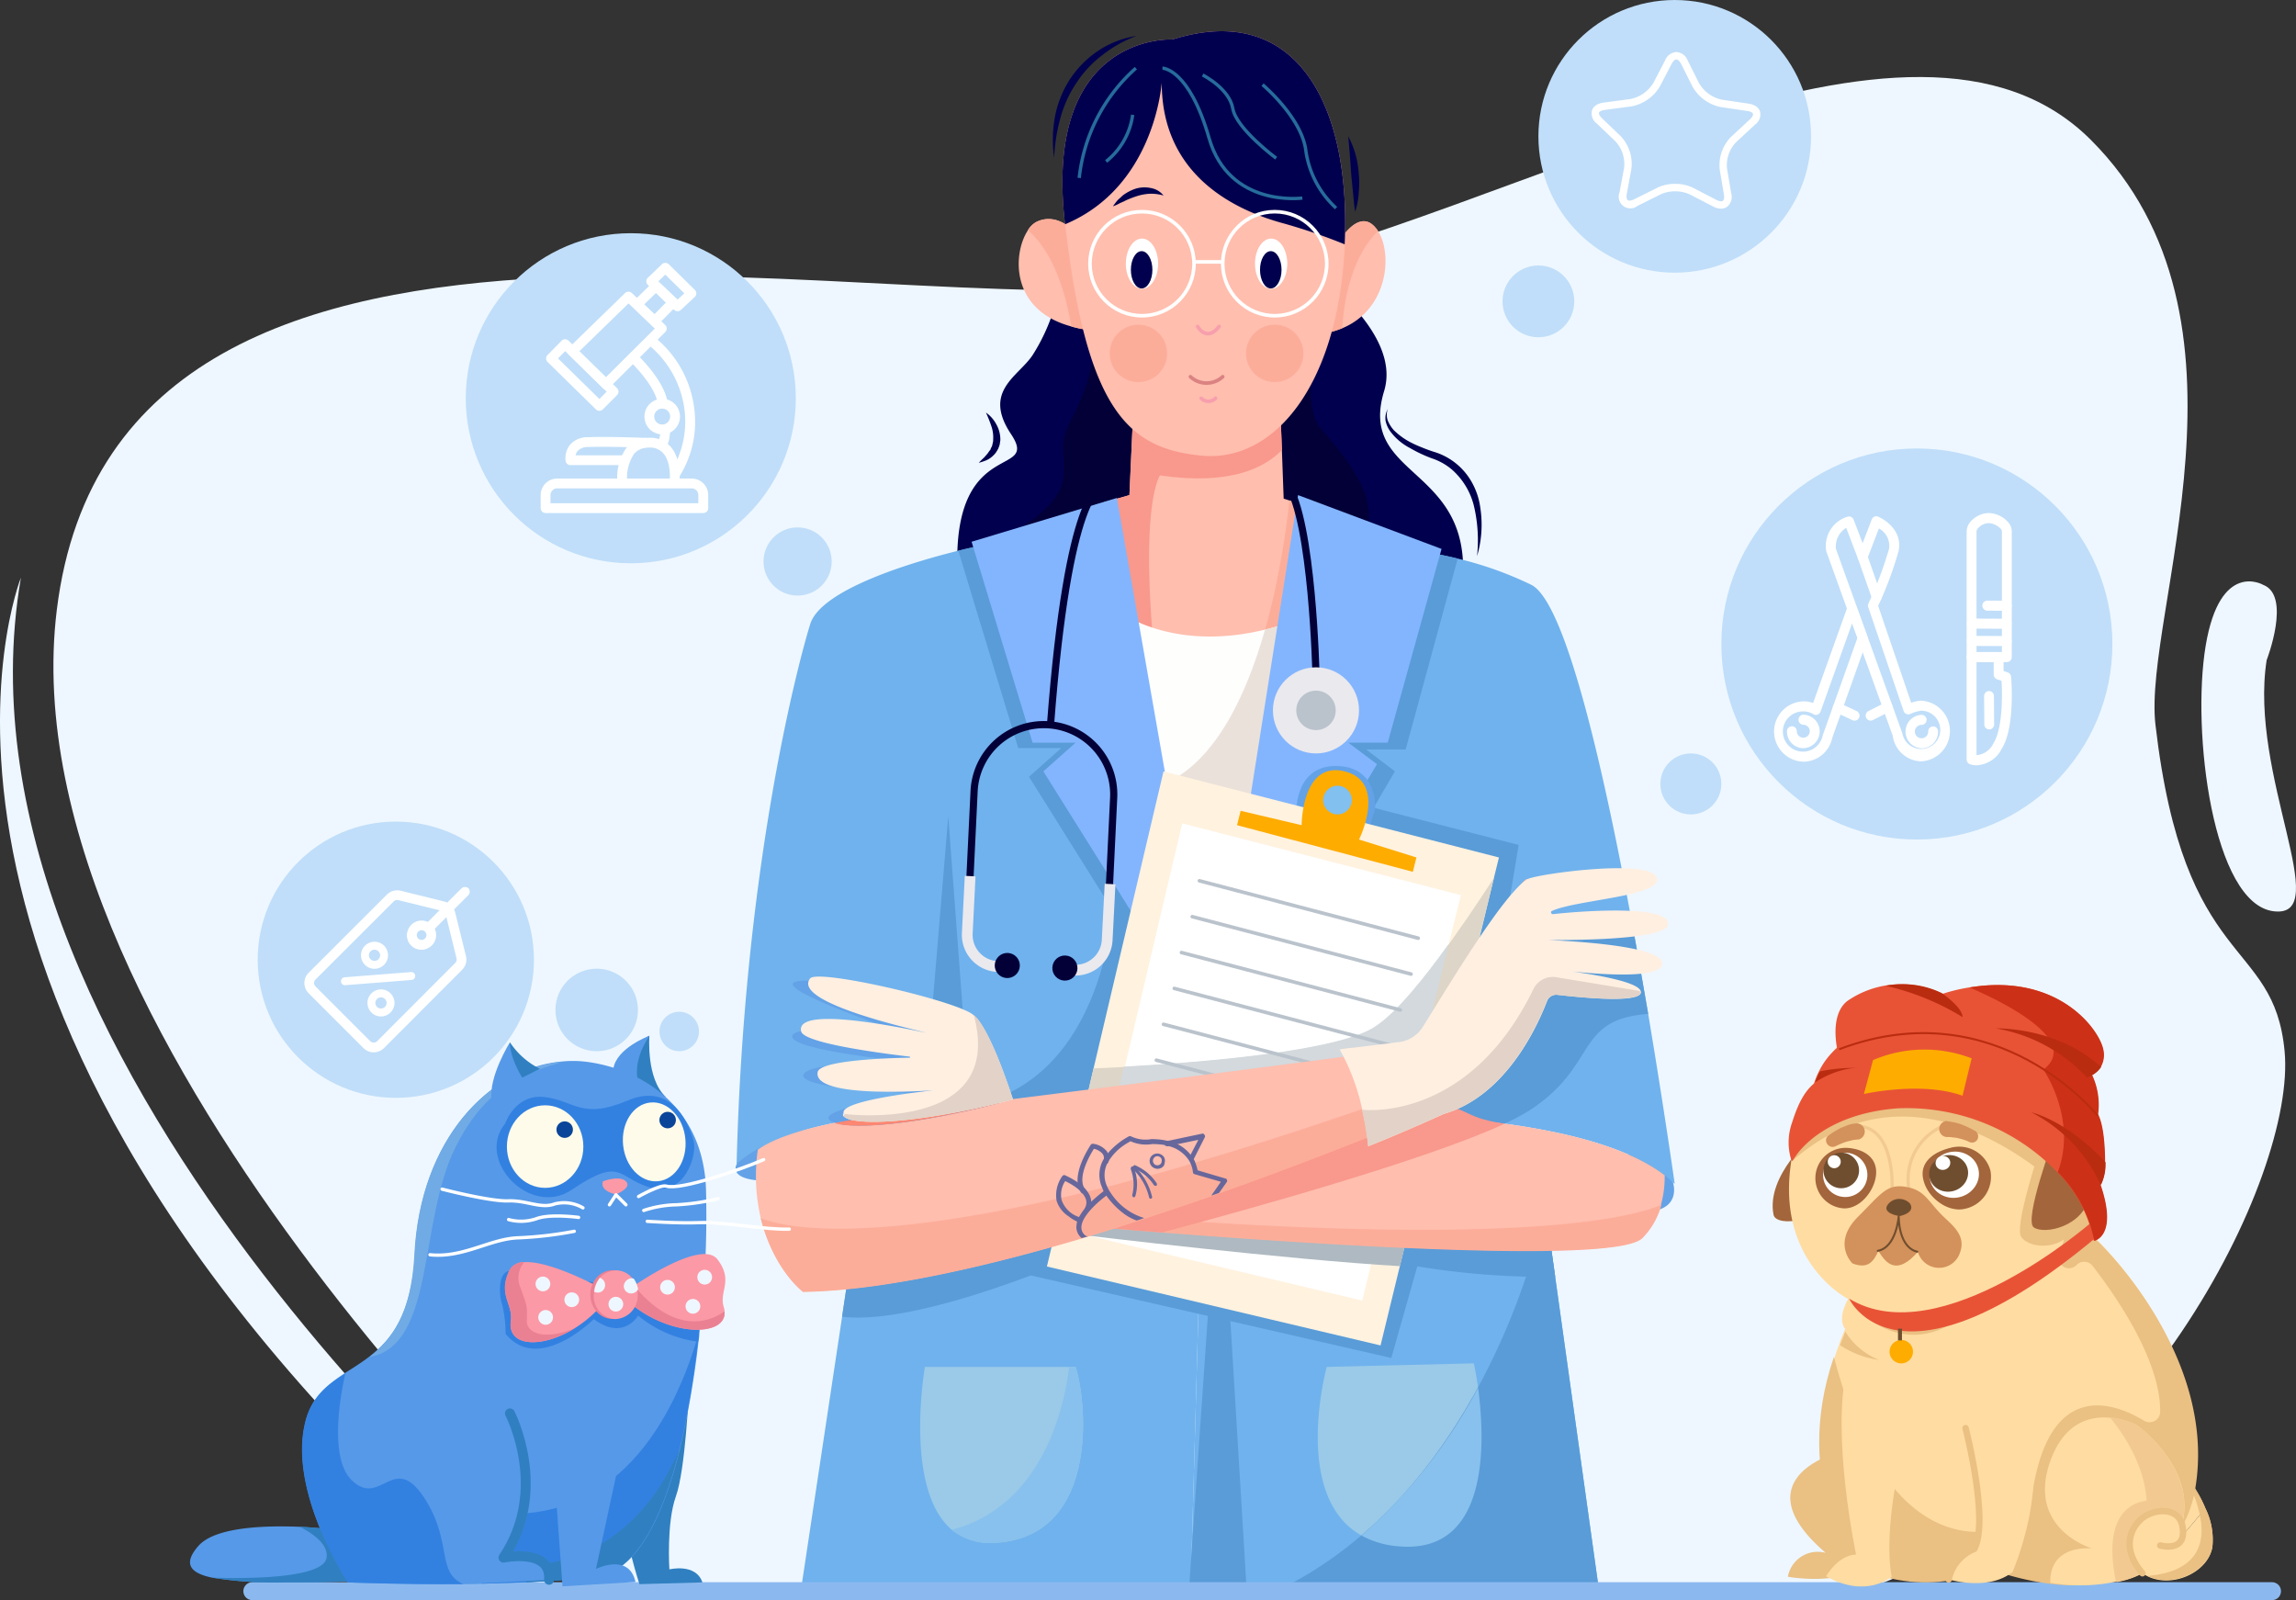 <svg xmlns="http://www.w3.org/2000/svg" width="264" height="183.97" viewBox="0 0 264 183.97"><rect x="0" y="0" width="264" height="183.97" fill="#333333" stroke="none"/><g transform="translate(-30.799 -21.656)"><path d="M100.854,205.214S31.143,142.1,37.33,91.779C44.466,33.7,136.823,60.636,169.74,53.83c35.887-7.425,80.848-36.712,101.473-16.087s5.94,54.531,7.425,67.236c3.3,28.462,13.612,24.337,14.85,37.537,1.361,14.355-16.912,51.149-48.261,61.873Z" fill="#eef7ff"/><path d="M291.012,88.892s-4.95-2.887-6.6,7.012.825,29.7,7.837,30.524-2.887-15.675-.825-28.874C291.424,97.554,294.312,90.129,291.012,88.892Z" fill="#eef7ff"/><path d="M96.316,205.214S23.306,145.4,33.205,88.067c0,0-20.212,50.324,56.511,116.735Z" fill="#eef7ff"/></g><g transform="translate(-30.799 -21.656)"><circle cx="15.881" cy="15.881" r="15.881" transform="translate(60.43 116.116)" fill="#c0def9"/><circle cx="18.975" cy="18.975" r="18.975" transform="translate(84.354 48.468)" fill="#c0def9"/><circle cx="15.675" cy="15.675" r="15.675" transform="translate(207.689 21.656)" fill="#c0def9"/><circle cx="22.481" cy="22.481" r="22.481" transform="translate(228.726 73.217)" fill="#c0def9"/><circle cx="3.919" cy="3.919" r="3.919" transform="translate(118.591 82.292)" fill="#c0def9"/><circle cx="4.125" cy="4.125" r="4.125" transform="translate(203.564 52.18)" fill="#c0def9"/><circle cx="3.506" cy="3.506" r="3.506" transform="translate(221.713 108.279)" fill="#c0def9"/><circle cx="4.744" cy="4.744" r="4.744" transform="translate(94.666 133.028)" fill="#c0def9"/><circle cx="2.269" cy="2.269" r="2.269" transform="translate(106.629 137.978)" fill="#c0def9"/><g transform="translate(213.799 27.641)"><path d="M147.74,444.019a2.028,2.028,0,0,1-.93-.258l-2.689-1.392a4.129,4.129,0,0,0-3.273-.024l-2.712,1.353a1.34,1.34,0,0,1-2.069-1.559h0l.52-2.8a3.822,3.822,0,0,0-.984-3.051l-2.141-2.048a1.448,1.448,0,0,1-.563-1.52c.091-.28.388-.768,1.352-.9l3.05-.405a4.014,4.014,0,0,0,2.66-1.865l1.334-2.563a1.5,1.5,0,0,1,1.311-.978h.008a1.5,1.5,0,0,1,1.3,1l1.293,2.58a4.011,4.011,0,0,0,2.631,1.9l3.042.45c.961.142,1.251.634,1.338.915a1.447,1.447,0,0,1-.586,1.512l-2.175,2.018a3.825,3.825,0,0,0-1.032,3.036l.476,2.806a1.48,1.48,0,0,1-.46,1.569A1.177,1.177,0,0,1,147.74,444.019Zm-5.288-2.851a4.592,4.592,0,0,1,2.059.447l2.689,1.392c.322.167.606.208.742.108s.184-.383.123-.74l-.476-2.806a4.644,4.644,0,0,1,1.291-3.8l2.175-2.018c.315-.292.387-.526.352-.637s-.226-.263-.651-.327l-3.043-.45a4.827,4.827,0,0,1-3.266-2.365l-1.293-2.581c-.166-.33-.372-.528-.551-.529h0c-.179,0-.387.194-.557.521l-1.334,2.563a4.834,4.834,0,0,1-3.3,2.315l-3.05.405c-.426.057-.62.206-.656.317s.032.346.342.643l2.141,2.048a4.642,4.642,0,0,1,1.232,3.82l-.52,2.8c-.066.356-.023.64.111.742s.42.064.743-.1l2.712-1.353A4.552,4.552,0,0,1,142.452,441.167Z" transform="translate(-132.846 -426.012)" fill="#fff"/></g></g><g transform="translate(-30.799 -21.656)"><path d="M223.157,157.571s1.237,3.506-3.712,3.424-.412-8.786-.412-8.786Z" fill="#63a2e7"/><path d="M115.5,155.509s-2.062,3.3,10.312,1.237l-3.712-7.425S115.5,154.271,115.5,155.509Z" fill="#63a2e7"/><path d="M152,57.13a21.825,21.825,0,0,1-2.475,5.362c-1.65,2.475-5.775,4.125-2.475,9.075s-6.187.412-6.187,14.437,58.574,11.55,58.161.412-11.962-10.312-9.075-19.8-17.737-20.212-17.737-20.212Z" fill="#01004e"/><path d="M223.363,157.777c-3.754-3.63-10.848-5.734-19.552-6.93a200.61,200.61,0,0,0-24.708-1.526c-13.488-.165-27.018.412-36.175.206-21.862-.412-27.431,5.981-27.431,5.981.825-33.412,6.806-56.717,8.456-62.08,1.237-4.042,11.88-7.177,17.036-8.456,1.65-.412,2.764-.619,2.764-.619l14.685.124,22.769.206,10.395.082a42.342,42.342,0,0,1,6.806,1.114,41.163,41.163,0,0,1,8.456,3.011c4,1.98,8.456,21.738,11.715,39.558.619,3.382,1.2,6.682,1.732,9.776C222.167,149.28,223.363,157.777,223.363,157.777Z" fill="#70b2ed"/><path d="M181.7,62.9s-.825,5.775.825,7.837,7.012,7.425,5.362,11.962-16.087-.412-16.087-.412l2.887-17.325Z" fill="#030038"/><path d="M156.746,61.049a23.882,23.882,0,0,1-2.475,8.25c-2.062,3.712-.825,4.125-1.237,7.425s-5.775,6.187-5.775,6.187l18.15-1.237.33-12.5Z" fill="#030038"/><path d="M156.127,59.6a10.991,10.991,0,0,1-2.145-.412c-7.095-1.9-6.724-8.456-4.991-11.055a2.592,2.592,0,0,1,.949-.949c2.475-1.237,4.537,1.237,4.537,1.237Z" fill="#ffbeae"/><path d="M139.834,115.5l-2.062,24.749,4.125,2.887Z" fill="#599cd8"/><path d="M188.508,114.466,205.42,118.8l-1.237,7.425L198,139.009l-12.787-11.137Z" fill="#599cd8"/><path d="M158.809,125.4s-.825,22.687-19.181,23.718l10.931,2.269,9.281-5.362,1.65-18.768Z" fill="#599cd8"/><path d="M149.115,110.96l3.712-3.3h-4.95l-6.889-22.687c1.65-.412,2.764-.619,2.764-.619l14.685.124L168.5,141.9Z" fill="#599cd8"/><path d="M192.427,107.825h-4.537l3.3,2.516-18.975,32.38,8.992-58.037,10.395.082a42.342,42.342,0,0,1,6.806,1.114Z" fill="#599cd8"/><path d="M185.125,59.4c-.124.041-.206.082-.33.124a10.523,10.523,0,0,1-1.815.495h-.041l.041-.33,1.609-9.982s2.269-4.166,4.249-1.98c.082.082.165.206.289.33.041.041.083.124.124.165C190.942,50.9,190.405,57.212,185.125,59.4Z" fill="#ffbeae"/><path d="M168.915,161.077l-1.237,44.136-44.961.412,4.909-32.587.866-5.775,29.287-4.5Z" fill="#70b2ed"/><path d="M214.7,204.8l-38.362.33-8.662.082,1.237-44.136,23.553,1.444,15.551.99.907.041.7,4.909Z" fill="#70b2ed"/><path d="M157.777,162.769l-8.456,5.527c-12.54,4.7-18.81,5.115-21.7,4.744l.866-5.775Z" fill="#599cd8"/><path d="M167.471,205.007l2.475-35.887h2.062l2.186,36.175Z" fill="#599cd8"/><path d="M209.627,168.461a91.988,91.988,0,0,1-16.995-1.4l-.165-4.537,15.551.949.907.041Z" fill="#599cd8"/><path d="M181.289,79.817l-5.61,39.805-1.815,12.993-7.837.825-3.052-20.006-5.2-34.03,2.887-.825.412-9.075,10.848-.784,6.064-.454.083,1.856.124,3.217.206,5.651.66.206Z" fill="#ffbeae"/><path d="M150.971,163.346l-1.65,4.95,41.455,9.487,4.331-15.262-37.537-2.887Z" fill="#599cd8"/><path d="M181.289,79.817l-5.61,39.805-11.508-7.631c10.56-4,13.942-24.048,14.891-32.793Z" fill="#fcad99"/><path d="M178.072,70.123l-6.146-1.4-10.848.784-.412,9.075-2.887.825,5.2,34.03,2.846.825c-5.362-33-1.65-37.949-1.65-37.949,8.167,1.2,12.127-.949,14.025-2.929Z" fill="#f9988c"/><path d="M181.331,91.985l-3.424,12-.041.206-3.135,10.972-.907,3.217-5.857,20.624-7.92-46.694s5.981,4.249,16.211,1.732c.495-.124.99-.247,1.526-.412,1.072-.33.66-.371,1.691-.825a.313.313,0,0,0,.165-.082C180.176,92.521,180.753,92.233,181.331,91.985Z" fill="#fefefd"/><path d="M189.25,48.22c-1.485,1.444-3.671,4.62-4.125,11.178-.124.041-.206.082-.33.124a10.523,10.523,0,0,1-1.815.495l.041-.33,1.609-9.982s2.269-4.166,4.249-1.98c.083.082.165.206.289.33A.313.313,0,0,0,189.25,48.22Z" fill="#fcad99"/><path d="M179.474,92.81l-1.609,11.385-3.135,10.972-.907,3.217-9.652-6.394c6.146-2.351,9.859-10.106,12.086-17.943.495-.124.99-.247,1.526-.412C178.856,93.305,178.443,93.264,179.474,92.81Z" fill="#eae1da"/><path d="M156.127,59.6a10.991,10.991,0,0,1-2.145-.412c-1.114-6.6-3.341-9.652-4.991-11.055a2.592,2.592,0,0,1,.949-.949c2.475-1.237,4.537,1.237,4.537,1.237Z" fill="#fcad99"/><path d="M185.414,49.746v.371c-.825,16.087-8.25,24.749-16.5,23.924-8.209-.825-13.158-4.909-15.633-26.606a.372.372,0,0,0-.041-.206c-2.475-21.862,12.375-21.037,12.375-21.037C179.928,21.7,186.157,33.824,185.414,49.746Z" fill="#ffbeae"/><ellipse cx="1.856" cy="2.887" rx="1.856" ry="2.887" transform="translate(160.252 49.086)" fill="#fff"/><ellipse cx="1.237" cy="2.145" rx="1.237" ry="2.145" transform="translate(160.83 50.53)" fill="#01004e"/><path d="M159.221,78.909l-16.706,5.032,7.012,23.1h4.95l-3.712,3.3,19.387,30.937Z" fill="#83b5fe"/><path d="M180.052,78.579l16.5,6.187-6.187,22.274h-4.537l3.3,2.475-18.975,31.762Z" fill="#83b5fe"/><path d="M179.846,115.5s-.412-5.775,4.537-5.775,4.537,4.95,4.537,4.95l-1.031,3.3Z" fill="#63a2e7"/><path d="M203.151,120.241l-.577,2.351-4.867,20.171L193.911,158.4l-2.145,8.786-2.227,9.157-38.362-9.075,3.176-13.406,2.186-9.364,8.044-34.154Z" fill="#fff2df"/><line x2="3.3" transform="translate(168.09 51.767)" fill="none" stroke="#fff" stroke-miterlimit="10" stroke-width="0.412"/><path d="M164.583,44.136a5.029,5.029,0,0,0-1.526-.206,5.886,5.886,0,0,0-1.444.247,12.054,12.054,0,0,0-1.4.536c-.206.124-.454.206-.7.33a4.051,4.051,0,0,1-.742.33c.165-.247.33-.454.495-.66.206-.206.412-.371.619-.577a5.13,5.13,0,0,1,1.485-.784,3.507,3.507,0,0,1,1.732-.082A2.366,2.366,0,0,1,164.583,44.136Z" fill="#01004e"/><path d="M168.5,59.192s1.031,1.856,2.475,0" fill="none" stroke="#f79fad" stroke-linecap="round" stroke-miterlimit="10" stroke-width="0.412"/><path d="M167.677,64.967a2.722,2.722,0,0,0,3.712,0" fill="none" stroke="#db8282" stroke-linecap="round" stroke-miterlimit="10" stroke-width="0.412"/><path d="M168.915,67.442a1.143,1.143,0,0,0,1.65,0" fill="none" stroke="#f79fad" stroke-linecap="round" stroke-miterlimit="10" stroke-width="0.412"/><path d="M185.414,49.746a66.224,66.224,0,0,0-7.425-2.516c-5.775-1.65-13.612-5.775-13.612-16.087,0,0-.742,11.962-11.1,16.293a.372.372,0,0,0-.041-.206c-2.475-21.862,12.375-21.037,12.375-21.037C179.928,21.7,186.157,33.824,185.414,49.746Z" fill="#01004e"/><path d="M161.49,25.781a14.4,14.4,0,0,0-3.96,2.227,12.552,12.552,0,0,0-3.011,3.259,12.782,12.782,0,0,0-1.072,1.939,13.616,13.616,0,0,0-.742,2.1,20.438,20.438,0,0,0-.7,4.5,14.75,14.75,0,0,1,.083-4.661,12.146,12.146,0,0,1,1.732-4.372,11.719,11.719,0,0,1,3.341-3.341A11.11,11.11,0,0,1,161.49,25.781Z" fill="#01004e"/><path d="M185.827,37.33a10.474,10.474,0,0,1,1.2,4.249,10.054,10.054,0,0,1,0,2.227,7.884,7.884,0,0,1-.412,2.186c-.124-.742-.165-1.444-.247-2.186l-.206-2.145C186.074,40.218,185.95,38.815,185.827,37.33Z" fill="#01004e"/><path d="M145.4,199.026a7.078,7.078,0,0,1-5.156-1.485c-5.569-4.7-3.094-18.727-3.094-18.727h17.325C155.715,182.527,157.365,198.2,145.4,199.026Z" fill="#9acae8"/><path d="M191.6,199.439a10.516,10.516,0,0,1-4.249-1.237c-8.085-4.537-4-19.387-4-19.387l16.912-.412s.247,1.114.495,2.8C201.543,187.147,202.2,200.388,191.6,199.439Z" fill="#9acae8"/><path d="M198.779,124.572l-1.4,5.61-3.919,16.293-6.022,24.708-31.885-7.549,2.434-10.354,2.145-8.951,6.6-28.008Z" fill="#fff"/><path d="M193.911,158.4l-2.145,8.827c-12.952-.742-36.217-3.547-36.217-3.547l.99-7.095Z" fill="#aeb9c1"/><path d="M173.039,116.528l20.212,5.362.412-1.65-6.6-2.062s3.3-6.6-1.65-7.837-4.95,6.187-4.95,6.187l-7.012-1.65Z" fill="#feac00"/><path d="M222.208,156.787a12.138,12.138,0,0,1-.412,3.341,8.65,8.65,0,0,1-2.186,3.836c-2.97,2.97-36.67.784-55.191-.66-2.186-.165-4.207-.33-5.9-.495-1.361-.124-2.516-.206-3.465-.289-1.691-.165-2.681-.247-2.681-.247l2.516-.949.577-.206,1.609-.619,28.792-11.055a168.657,168.657,0,0,1,17.943,1.4C211.69,151.92,218.29,153.776,222.208,156.787Z" fill="#ffbeae"/><circle cx="1.65" cy="1.65" r="1.65" transform="translate(182.939 111.991)" fill="#81c0ef"/><path d="M220.311,138.225c-8.539.66-5.651,5.9-13.653,11.1a28.22,28.22,0,0,1-2.846,1.526,200.61,200.61,0,0,0-24.708-1.526l17.242-4.125,7.425-17.325,14.808.577C219.2,131.832,219.775,135.132,220.311,138.225Z" fill="#599cd8"/><path d="M144.165,69.092a3.815,3.815,0,0,1,1.2,1.361,3.543,3.543,0,0,1,.454,1.856c-.041.165-.041.33-.083.495s-.124.33-.165.454l-.247.412a2.669,2.669,0,0,1-.33.371,2.642,2.642,0,0,1-.784.536,7.108,7.108,0,0,1-.866.289,8.75,8.75,0,0,1,.619-.619l.289-.33a2.288,2.288,0,0,0,.247-.33l.124-.165a.214.214,0,0,0,.083-.165l.165-.33.083-.371a1.142,1.142,0,0,0,.041-.371,3.906,3.906,0,0,0-.206-1.526A15.368,15.368,0,0,0,144.165,69.092Z" fill="#01004e"/><path d="M190.364,68.68a2.064,2.064,0,0,0,0,1.32,3.911,3.911,0,0,0,.7,1.114,8.024,8.024,0,0,0,2.186,1.526c.412.206.825.371,1.237.536s.866.33,1.279.454A7.428,7.428,0,0,1,200.14,77.3a8.078,8.078,0,0,1,.866,2.722,12.685,12.685,0,0,1-.371,5.569,17.164,17.164,0,0,0-.289-5.445,8.16,8.16,0,0,0-2.6-4.5,6.86,6.86,0,0,0-2.269-1.279,15.948,15.948,0,0,1-2.557-1.2,6.609,6.609,0,0,1-2.186-1.815,3.236,3.236,0,0,1-.619-1.32A2.243,2.243,0,0,1,190.364,68.68Z" fill="#01004e"/><ellipse cx="1.856" cy="2.887" rx="1.856" ry="2.887" transform="translate(175.102 49.086)" fill="#fff"/><ellipse cx="1.237" cy="2.145" rx="1.237" ry="2.145" transform="translate(175.679 50.53)" fill="#01004e"/><circle cx="5.981" cy="5.981" r="5.981" transform="translate(156.127 45.993)" fill="none" stroke="#fff" stroke-miterlimit="10" stroke-width="0.412"/><path d="M202.574,122.592l-4.909,20.171-6.27,5.527-37.042,5.569,2.186-9.364c7.177-.289,27.843-1.485,32.587-4.867C192.963,136.905,198.985,128.161,202.574,122.592Z" fill="#ddd5c7"/><path d="M197.376,130.182l-3.96,16.293-2.062,1.815-33.412,4.991,2.1-8.992c8.91-.495,24.914-1.774,29-4.7C191.437,137.978,194.53,134.183,197.376,130.182Z" fill="#d3d9dd"/><line x2="25.162" y2="6.6" transform="translate(164.583 139.422)" fill="none" stroke="#bac3cc" stroke-linecap="round" stroke-miterlimit="10" stroke-width="0.412"/><line x2="25.162" y2="6.6" transform="translate(163.758 143.546)" fill="none" stroke="#bac3cc" stroke-linecap="round" stroke-miterlimit="10" stroke-width="0.412"/><line x2="25.162" y2="6.6" transform="translate(165.821 135.297)" fill="none" stroke="#bac3cc" stroke-linecap="round" stroke-miterlimit="10" stroke-width="0.412"/><line x2="25.162" y2="6.6" transform="translate(168.708 122.922)" fill="none" stroke="#bac3cc" stroke-linecap="round" stroke-miterlimit="10" stroke-width="0.412"/><line x2="25.162" y2="6.6" transform="translate(167.883 127.047)" fill="none" stroke="#bac3cc" stroke-linecap="round" stroke-miterlimit="10" stroke-width="0.412"/><line x2="25.162" y2="6.6" transform="translate(166.646 131.172)" fill="none" stroke="#bac3cc" stroke-linecap="round" stroke-miterlimit="10" stroke-width="0.412"/><circle cx="5.981" cy="5.981" r="5.981" transform="translate(171.39 45.993)" fill="none" stroke="#fff" stroke-miterlimit="10" stroke-width="0.412"/><path d="M208.514,129.728s12.375.825,13.2,2.475-12.787.825-12.787.825,8.827,1.114,10.147,2.269a.724.724,0,0,1,.165.206c.412,1.237-10.312.412-10.312.412s-4.125,10.725-12.787,13.2c0,0-2.722,1.2-7.26,3.011-14.272,5.734-46.323,17.737-65.751,18.026,0,0-3.382-2.516-4.867-8.5a21.18,21.18,0,0,1-.33-7.8s1.939-1.732,8.786-3.094c.866-.165,1.774-.33,2.764-.495,0,0,6.806-.866,16-2.021,12.87-1.609,30.359-3.836,40.341-5.156,3.754-.495,6.435-.866,7.384-.99,0,0,11.962-19.387,13.2-19.387s14.025-1.237,14.85,0-11.55,2.475-12.787,4.125c0,0,14.025,0,14.025,1.237S208.514,129.728,208.514,129.728Z" fill="#ffbeae"/><path d="M214.7,204.8l-38.362.33c24.5-10.725,31.349-41.579,31.349-41.579l.33-.041.907.041Z" fill="#599cd8"/><path d="M221.837,160.17a8.65,8.65,0,0,1-2.186,3.836c-3.63,3.63-52.51-.371-64.555-1.4l-.165-1.2-.041-.289c.206,0,.412.041.619.041C205.131,165.285,218.62,161.572,221.837,160.17Z" fill="#fcad99"/><path d="M203.811,150.848c-9.075,4.207-29.906,9.982-39.393,12.5-2.186-.165-4.207-.33-5.9-.495l-1.444-2.31L193.87,148.5C200.181,148.7,198.325,150.064,203.811,150.848Z" fill="#f9988c"/><path d="M208.926,135.915s-4.125,10.725-12.787,13.2c0,0-10.972,4.744-25.2,9.776-.289.124-.619.206-.907.33-2.475.866-5.074,1.732-7.714,2.6-.289.083-.577.206-.866.289-13.241,4.249-27.678,7.92-38.32,8.085,0,0-3.382-2.516-4.867-8.5,2.31.949,10.766,3.052,33.948-2.186.165-.041.371-.083.536-.124.784-.165,1.567-.371,2.351-.536h0l.495-.124a.151.151,0,0,0,.124-.041c.536-.124,1.114-.289,1.691-.412.165-.041.371-.083.536-.124,1.031-.247,2.062-.536,3.094-.825a1.2,1.2,0,0,1,.371-.083c.206-.041.412-.124.619-.165l.495-.124c.124-.041.289-.083.454-.124,1.485-.412,3.052-.825,4.62-1.32a3.832,3.832,0,0,0,.536-.165c7.466-2.186,16-4.95,25.7-8.415,0,0,6.6,0,12.787-11.55h12.416a.725.725,0,0,1,.165.206C219.651,136.74,208.926,135.915,208.926,135.915Z" fill="#fcad99"/><path d="M145.609,148.5s-2.516-8.126-4.579-9.817c-2.062-1.65-15.8-4.991-18.727-4.166s13.323,6.229,13.323,6.229-13.323-1.65-13.736,0S134.8,143.67,134.8,143.67s-11.632,0-11.632,1.65,13.323,2.062,13.323,2.062-11.22,1.65-10.395,2.929C126.882,151.59,134.389,151.425,145.609,148.5Z" fill="#63a2e7"/><path d="M145.609,148.5c-9.735,2.516-16.665,3.011-18.851,2.269.866-.165,1.774-.33,2.764-.495,0,0,6.806-.866,16-2.021A1.331,1.331,0,0,0,145.609,148.5Z" fill="#fc8772"/><path d="M222.538,128.078c-.619,1.856-14.025,1.65-14.025,1.65s13.406.412,13.406,2.681c0,1.774-6.517,1.32-10.312.949,2.97.412,7.466,1.2,7.837,2.227,0,.041.041.083.041.124,0,1.361-7.012.619-9.57.33a1.14,1.14,0,0,0-1.237.742c-1.031,2.681-4.661,10.89-11.88,12.952,0,0-4.125,1.9-8.662,3.712a33.475,33.475,0,0,0-.7-4.207,24.7,24.7,0,0,0-2.6-6.93c.536-.083,1.114-.165,1.691-.206,1.9-.247,3.877-.454,4.909-.619a3.743,3.743,0,0,0,2.887-1.65c2.929-4.661,9.487-15.675,12.168-17.118,1.072-.577,14.643-2.475,14.85,0,.206,2.021-9.281,2.392-12.086,3.671-.206.083-.124.371.124.371C212.226,126.428,223.363,125.562,222.538,128.078Z" fill="#ffefe1"/><path d="M147.259,148c0,.041,0,.083-.041.083-11.013,2.846-18.438,3.052-19.428,1.9l-.041-.041c-.083-.124.041-.206.041-.33-.289-1.485,9.694-2.516,10.312-2.6-.7.041-13.9.99-13.282-2.1.247-1.32,7.714-1.609,10.56-1.65a.062.062,0,1,0,0-.124c-3.135-.371-12.086-1.526-12.457-2.887-.825-3.259,13.488,0,14.313.124-.825-.247-15.51-3.424-13.282-6.229.907-1.114,16.623,2.516,18.727,4.166l.041.041a4.706,4.706,0,0,1,.454.454C145.031,141.072,147.011,147.3,147.259,148Z" fill="#ffefe1"/><path d="M191.6,199.439a10.516,10.516,0,0,1-4.249-1.237,60.2,60.2,0,0,0,13.406-16.995C201.543,187.147,202.2,200.388,191.6,199.439Z" fill="#88c1ed"/><path d="M145.4,199.026a7.078,7.078,0,0,1-5.156-1.485c10.642-2.8,12.993-14.561,13.488-18.727h.742C155.715,182.527,157.365,198.2,145.4,199.026Z" fill="#88c1ed"/><path d="M182.114,99.2s-.412-17.737-3.3-21.862" fill="none" stroke="#030038" stroke-miterlimit="10" stroke-width="0.825"/><path d="M157.365,77.754s-3.712,0-5.775,27.224" fill="none" stroke="#030038" stroke-miterlimit="10" stroke-width="0.825"/><path d="M145.485,132.78a3.65,3.65,0,0,1-3.465-3.836l.784-16.335a8.028,8.028,0,0,1,8.415-7.631h0a8.028,8.028,0,0,1,7.631,8.415l-.784,16.335a3.65,3.65,0,0,1-3.836,3.465" fill="none" stroke="#030038" stroke-miterlimit="10" stroke-width="0.825"/><path d="M158.437,123.293l-.33,6.435a3.65,3.65,0,0,1-3.836,3.465" fill="none" stroke="#eae9ee" stroke-miterlimit="10" stroke-width="1.237"/><path d="M145.485,132.78a3.65,3.65,0,0,1-3.465-3.836l.33-6.559" fill="none" stroke="#eae9ee" stroke-miterlimit="10" stroke-width="1.237"/><circle cx="1.444" cy="1.444" r="1.444" transform="translate(151.731 134.328) rotate(-87.221)" fill="#030038"/><circle cx="1.444" cy="1.444" r="1.444" transform="translate(145.108 134.034) rotate(-87.221)" fill="#030038"/><circle cx="4.95" cy="4.95" r="4.95" transform="translate(177.164 98.379)" fill="#eae9ee"/><circle cx="2.269" cy="2.269" r="2.269" transform="translate(179.846 101.06)" fill="#bac3cc"/><circle cx="3.3" cy="3.3" r="3.3" transform="translate(158.396 58.986)" fill="#fcad99"/><circle cx="3.3" cy="3.3" r="3.3" transform="translate(174.071 58.986)" fill="#fcad99"/><path d="M164.46,29.493s3.052,0,5.362,8.044,10.725,6.889,10.725,6.889" fill="none" stroke="#266c9b" stroke-miterlimit="10" stroke-width="0.383"/><path d="M169.08,30.277s3.052,1.526,3.465,3.836c.371,2.31,4.991,5.734,4.991,5.734" fill="none" stroke="#266c9b" stroke-miterlimit="10" stroke-width="0.383"/><path d="M175.968,31.39s4.579,3.836,4.991,7.672a11.071,11.071,0,0,0,3.465,6.517" fill="none" stroke="#266c9b" stroke-miterlimit="10" stroke-width="0.383"/><path d="M161.036,34.855a8.264,8.264,0,0,1-3.052,5.362" fill="none" stroke="#266c9b" stroke-miterlimit="10" stroke-width="0.383"/><path d="M161.407,29.493a19.7,19.7,0,0,0-6.517,12.622" fill="none" stroke="#266c9b" stroke-miterlimit="10" stroke-width="0.383"/><path d="M147.259,148c0,.041,0,.083-.041.083-11.013,2.846-18.438,3.052-19.428,1.9l.124-.247s18.562,2.31,14.85-11.385a4.706,4.706,0,0,1,.454.454C145.031,141.072,147.011,147.3,147.259,148Z" fill="#e2d2c7"/><path d="M219.445,135.709c-.041,1.32-7.012.619-9.57.33a1.14,1.14,0,0,0-1.237.742c-1.031,2.681-4.661,10.89-11.88,12.952,0,0-4.125,1.9-8.662,3.712a33.475,33.475,0,0,0-.7-4.207c.577.083,12.375,1.237,19.717-13.86a2.49,2.49,0,0,1,2.681-1.361l9.487,1.567A.569.569,0,0,1,219.445,135.709Z" fill="#e2d2c7"/><path d="M171.885,157.324c-.041-.082-.083-.165-.165-.165l-3.217-.949a5.456,5.456,0,0,0-.289-.949,1.235,1.235,0,0,0-.165-.33h0c-.041-.041-.041-.083-.083-.124a2.5,2.5,0,0,0-.289-.412,4.444,4.444,0,0,0-1.567-1.237h0a6.065,6.065,0,0,0-1.031-.33,8.337,8.337,0,0,0-1.9-.206,3.826,3.826,0,0,1-2.269-.289.362.362,0,0,0-.289-.041,8.485,8.485,0,0,0-2.351,1.856l-.041.041-.371.495c-.041.041-.041.083-.083.124h0a3.282,3.282,0,0,0-.454,1.031,3.586,3.586,0,0,0,.165,2.269c0,.041.041.041.041.082.041.124.083.206.124.33a3.078,3.078,0,0,0,.289.495c.041.041.041.083.083.124a9.11,9.11,0,0,0,2.062,2.1,5.776,5.776,0,0,0,1.4.742,7.109,7.109,0,0,0,.866-.289,6.956,6.956,0,0,1-3.836-2.887,3.345,3.345,0,0,1-.412-.742.144.144,0,0,0-.041-.083A3.014,3.014,0,0,1,157.9,156a2.072,2.072,0,0,1,.206-.536c0-.041,0-.041.041-.083h0a.04.04,0,0,1,.041-.041h0c.041-.124.124-.206.165-.33h0c.041-.041.083-.124.124-.165h0a6.13,6.13,0,0,1,1.691-1.609c.247-.165.495-.289.619-.371a4.332,4.332,0,0,0,2.475.33,8.623,8.623,0,0,1,1.567.124h0a.586.586,0,0,1,.247.083h0a3.893,3.893,0,0,1,2.392,1.609,1.672,1.672,0,0,1,.206.371,3.144,3.144,0,0,1,.289,1.031.261.261,0,0,0,.206.247l3.011.866-1.114,1.609c.289-.124.619-.206.907-.33l.907-1.279A.322.322,0,0,0,171.885,157.324Z" fill="#67679b"/><path d="M164.79,153.364a.569.569,0,0,1-.124-.165.284.284,0,0,1,.206-.33L169,152c.124-.041.206,0,.289.124a.254.254,0,0,1,.041.289l-1.32,2.6a.283.283,0,0,1-.371.124.272.272,0,0,1-.124-.371l1.072-2.062-3.547.742A.349.349,0,0,1,164.79,153.364Z" fill="#67679b"/><path d="M155.88,163.8c-.247.083-.454.124-.7.206a1.648,1.648,0,0,1-.619-1.237,3.611,3.611,0,0,1,.083-.66,2.524,2.524,0,0,1,.206-.495,6.881,6.881,0,0,1,.66-.99c.247-.289.495-.536.742-.784a17.246,17.246,0,0,1,1.4-1.2.712.712,0,0,1,.165-.124.3.3,0,1,1,.33.495.725.725,0,0,0-.206.165c-.949.7-2.846,2.392-2.8,3.63a1.119,1.119,0,0,0,.619.99A.077.077,0,0,1,155.88,163.8Z" fill="#67679b"/><path d="M153.652,161.49a3.306,3.306,0,0,1-1.361-1.774,3.771,3.771,0,0,1,.66-2.846.259.259,0,0,1,.33-.083c1.691.784,2.681,1.691,2.929,2.64a1.744,1.744,0,0,1-.165,1.32.269.269,0,1,1-.454-.289,1.273,1.273,0,0,0,.083-.866c-.165-.536-.7-1.32-2.392-2.145a2.825,2.825,0,0,0-.412,2.186,3.156,3.156,0,0,0,2.1,1.98.333.333,0,0,1,.165.371.31.31,0,0,1-.371.165A4.67,4.67,0,0,1,153.652,161.49Z" fill="#67679b"/><path d="M155.22,158.85c-.041,0-.041-.041-.083-.041-1.4-1.9.99-5.362,1.072-5.527a.321.321,0,0,1,.289-.124,2.451,2.451,0,0,1,1.567.866,1.442,1.442,0,0,1,.165,1.237.275.275,0,0,1-.536-.124.982.982,0,0,0-.083-.784,1.835,1.835,0,0,0-1.031-.619c-.412.66-2.021,3.341-.99,4.7a.261.261,0,0,1-.041.371A.331.331,0,0,1,155.22,158.85Z" fill="#67679b"/><path d="M164.748,155.055a.767.767,0,0,0-.371-.619.907.907,0,0,0-1.237.206.869.869,0,0,0,0,.99h0a.7.7,0,0,0,.247.247.907.907,0,0,0,1.237-.206A1.655,1.655,0,0,0,164.748,155.055Zm-.454.371a.523.523,0,0,1-.7.124c-.041,0-.041-.041-.083-.083a.5.5,0,0,1-.041-.66.486.486,0,0,1,.7-.124.441.441,0,0,1,.206.454A.6.6,0,0,1,164.295,155.426Z" fill="#67679b"/><path d="M161.119,159.3a.252.252,0,0,1-.124-.289,4.869,4.869,0,0,0-.165-2.887.321.321,0,0,1,.083-.33c.083-.083.206-.041.247.083a4.99,4.99,0,0,1,.206,3.217C161.325,159.262,161.242,159.345,161.119,159.3Z" fill="#67679b"/><path d="M163.758,157.984a.273.273,0,0,1-.289-.083,4.937,4.937,0,0,0-2.186-1.856.235.235,0,0,1-.165-.289.139.139,0,0,1,.206-.124,5.63,5.63,0,0,1,2.475,2.062C163.841,157.819,163.841,157.942,163.758,157.984Z" fill="#67679b"/><path d="M161.16,155.921A6.785,6.785,0,0,1,163.1,159.3" fill="none" stroke="#67679b" stroke-linecap="round" stroke-linejoin="round" stroke-miterlimit="10" stroke-width="0.349"/></g><line x2="232.232" transform="translate(29.012 182.939)" stroke-width="2.062" stroke="#8bb9ef" stroke-linecap="round" stroke-linejoin="round" stroke-miterlimit="10" fill="none"/><g transform="translate(35 101.985)"><path d="M613.635,74.877a1.607,1.607,0,1,1,1.592-1.607A1.6,1.6,0,0,1,613.635,74.877Zm0-2.3a.7.7,0,1,0,.681.7A.689.689,0,0,0,613.635,72.573Z" transform="translate(-600.209 -67.689)" fill="#fff"/><path d="M617.932,65.947a.456.456,0,0,1-.322-.778l4.276-4.276a.456.456,0,0,1,.644.644l-4.276,4.276A.453.453,0,0,1,617.932,65.947Z" transform="translate(-603.662 -60.76)" fill="#fff"/><path d="M598.918,81.129a1.555,1.555,0,1,1,1.569-1.555A1.564,1.564,0,0,1,598.918,81.129Zm0-2.2a.644.644,0,1,0,.658.644A.652.652,0,0,0,598.918,78.93Z" transform="translate(-590.87 -71.729)" fill="#fff"/><path d="M600.96,96.161a1.555,1.555,0,1,1,1.569-1.555A1.564,1.564,0,0,1,600.96,96.161Zm0-2.2a.644.644,0,1,0,.658.644A.651.651,0,0,0,600.96,93.962Z" transform="translate(-592.168 -81.282)" fill="#fff"/><path d="M591.546,89.091a.456.456,0,0,1-.035-.91l7.635-.6a.45.45,0,0,1,.49.419.456.456,0,0,1-.418.49l-7.636.6Z" transform="translate(-586.893 -77.806)" fill="#fff"/><path d="M18.837.163a.557.557,0,0,0-.787,0L16.428,1.784a1.674,1.674,0,0,0-.315-.113L11.075.426A1.678,1.678,0,0,0,9.489.866l-9,8.986a1.672,1.672,0,0,0,0,2.362l6.3,6.3a1.672,1.672,0,0,0,2.362,0l8.986-9a1.678,1.678,0,0,0,.439-1.586L17.329,2.886a1.678,1.678,0,0,0-.113-.315L18.837.95A.557.557,0,0,0,18.837.163ZM17.493,8.195a.559.559,0,0,1-.146.529l-8.986,9a.557.557,0,0,1-.787,0l-6.3-6.3a.557.557,0,0,1,0-.787l9-8.986a.56.56,0,0,1,.395-.163.552.552,0,0,1,.134.016l4.733,1.168L14.2,4.015a1.67,1.67,0,1,0,.787.787l1.341-1.341ZM13.871,5.916a.556.556,0,1,1,0-.787h0A.557.557,0,0,1,13.871,5.916Z" transform="translate(0 0)" fill="#fff"/></g><g transform="translate(62.168 30.222)"><g transform="translate(-6.398 -0.032)"><path d="M141.725,657.39a.564.564,0,0,1-.4-.162l-3.863-3.786a.565.565,0,0,1,0-.808l6.461-6.281a.564.564,0,0,1,.784,0l3.833,3.672a.564.564,0,0,1,.007.808l-6.431,6.4A.564.564,0,0,1,141.725,657.39Zm-3.055-4.348,3.051,2.99,5.625-5.594-3.021-2.894Z" transform="translate(-127.824 -642.849)" fill="#fff"/><path d="M156.382,648.679a.563.563,0,0,1-.389-.155l-2.012-1.913a.565.565,0,0,1,0-.814l2.152-2.094a.564.564,0,0,1,.787,0l1.946,1.884a.565.565,0,0,1,.01.8l-2.086,2.122A.562.562,0,0,1,156.382,648.679Zm-1.2-2.483,1.184,1.126,1.3-1.321-1.143-1.107Z" transform="translate(-136.874 -641.396)" fill="#fff"/><path d="M160.973,644.423a.562.562,0,0,1-.389-.155l-3.031-2.874a.565.565,0,0,1,0-.817l1.616-1.557a.565.565,0,0,1,.787,0l3,2.947a.564.564,0,0,1-.01.816l-1.589,1.484A.561.561,0,0,1,160.973,644.423Zm-2.213-3.442,2.216,2.1.77-.719-2.191-2.149Z" transform="translate(-138.832 -638.83)" fill="#fff"/><path d="M138.01,666.532a.562.562,0,0,1-.4-.162l-5.561-5.451a.564.564,0,0,1-.007-.8l1.618-1.645a.565.565,0,0,1,.8-.008l5.575,5.462a.564.564,0,0,1,0,.8l-1.631,1.634A.562.562,0,0,1,138.01,666.532Zm-4.762-6.024,4.757,4.664.834-.835-4.765-4.669Z" transform="translate(-124.856 -649.489)" fill="#fff"/><path d="M160.484,682.977a.565.565,0,0,1-.343-1.013,2.543,2.543,0,0,0,.233-1.3.574.574,0,0,1,.574-.556.565.565,0,0,1,.555.574c-.027,1.607-.486,2.085-.757,2.227A.566.566,0,0,1,160.484,682.977Zm-.264-1.064Zm0,0h0Z" transform="translate(-140.225 -661.443)" fill="#fff"/><path d="M156.739,668.053a.565.565,0,0,1-.556-.47c-.379-2.236-3.2-4.878-3.232-4.9a.565.565,0,0,1,.768-.829c.127.118,3.134,2.929,3.578,5.544a.565.565,0,0,1-.462.651A.579.579,0,0,1,156.739,668.053Z" transform="translate(-136.306 -651.35)" fill="#fff"/><path d="M160.867,673.845a.565.565,0,0,1-.454-.9,10.9,10.9,0,0,0,1.41-7.26,11.474,11.474,0,0,0-4.037-7.091.565.565,0,0,1,.681-.9,12.473,12.473,0,0,1,4.477,7.858,11.793,11.793,0,0,1-1.621,8.064A.564.564,0,0,1,160.867,673.845Z" transform="translate(-138.932 -649.09)" fill="#fff"/><path d="M158.96,677.541A2.044,2.044,0,1,1,161,675.5,2.042,2.042,0,0,1,158.96,677.541Zm0-2.958a.914.914,0,1,0,.907.915A.912.912,0,0,0,158.96,674.582Z" transform="translate(-138.583 -657.793)" fill="#fff"/><path d="M143.487,686.4h0l-6.121,0a.565.565,0,0,1-.558-.48,2.505,2.505,0,0,1,.505-1.86,2.646,2.646,0,0,1,2.039-.873c2.306-.091,6.4.07,6.574.077a.565.565,0,0,1-.044,1.129c-.042,0-4.225-.165-6.485-.077a1.586,1.586,0,0,0-1.213.464,1.16,1.16,0,0,0-.229.492l5.533,0a.565.565,0,0,1,0,1.13Z" transform="translate(-127.544 -663.111)" fill="#fff"/><path d="M150.563,689.061a.564.564,0,0,1-.561-.508,6.011,6.011,0,0,1,1.085-4.1,3.271,3.271,0,0,1,2.505-1.073,3.142,3.142,0,0,1,2.5,1c1.325,1.462,1.053,3.99,1.04,4.1a.564.564,0,0,1-1.122-.127c0-.021.224-2.132-.758-3.214a2,2,0,0,0-1.645-.629,2.16,2.16,0,0,0-1.677.693,4.949,4.949,0,0,0-.806,3.236.565.565,0,0,1-.506.617Z" transform="translate(-134.776 -663.236)" fill="#fff"/><path d="M149.187,697.714H131.054a.564.564,0,0,1-.565-.565v-1.5a1.9,1.9,0,0,1,1.9-1.9h15.465a1.9,1.9,0,0,1,1.9,1.9v1.5A.565.565,0,0,1,149.187,697.714Zm-17.569-1.129h17v-.939a.771.771,0,0,0-.77-.77H132.388a.771.771,0,0,0-.77.77Z" transform="translate(-124.091 -668.918)" fill="#fff"/></g></g><g transform="translate(204 58.985)"><g transform="translate(0 0)"><path d="M630.371,614.922a3.384,3.384,0,0,1-3.272-2.937l-7.627-21.171a.62.62,0,0,1-.032-.137,3.51,3.51,0,0,1,2.5-3.893.565.565,0,0,1,.661.352l1.034,2.708,1.045-2.73a.574.574,0,0,1,.3-.321.555.555,0,0,1,.439,0c1.015.427,2.812,1.8,2.35,3.949a40.686,40.686,0,0,1-2.349,6.3l3.8,11.149a3.823,3.823,0,0,1,1.147-.246,3.495,3.495,0,0,1,0,6.98Zm-9.809-24.432,7.621,21.152a.565.565,0,0,1,.029.122,2.2,2.2,0,1,0,2.159-2.664,4.31,4.31,0,0,0-1.26.373.556.556,0,0,1-.455,0,.575.575,0,0,1-.31-.341L624.282,597.2a.589.589,0,0,1,.023-.438,42.815,42.815,0,0,0,2.366-6.268,2.263,2.263,0,0,0-1.165-2.347l-1.34,3.5a.567.567,0,0,1-.528.368h0a.567.567,0,0,1-.528-.368l-1.363-3.57A2.522,2.522,0,0,0,620.562,590.49Z" transform="translate(-613.465 -586.374)" fill="#fff"/><path d="M629.65,601.361a.568.568,0,0,1-.533-.383l-1.618-4.607a.582.582,0,0,1,.342-.74.563.563,0,0,1,.725.349l1.618,4.607a.583.583,0,0,1-.342.74A.566.566,0,0,1,629.65,601.361Z" transform="translate(-617.864 -591.127)" fill="#fff"/><path d="M630.067,635.006a.566.566,0,0,1-.508-.321.585.585,0,0,1,.256-.776l1.945-.986a.563.563,0,0,1,.76.262.584.584,0,0,1-.256.775l-1.945.986A.561.561,0,0,1,630.067,635.006Z" transform="translate(-618.976 -611.14)" fill="#fff"/><path d="M611.405,639.871a1.9,1.9,0,0,1-1.878-1.926.567.567,0,1,1,1.133,0,.745.745,0,1,0,.745-.768.579.579,0,0,1,0-1.157,1.926,1.926,0,0,1,0,3.851Z" transform="translate(-608.056 -612.836)" fill="#fff"/><path d="M641.454,639.9a1.927,1.927,0,0,1,0-3.852.579.579,0,0,1,0,1.157.769.769,0,1,0,.745.768.567.567,0,1,1,1.133,0A1.9,1.9,0,0,1,641.454,639.9Z" transform="translate(-624.486 -612.849)" fill="#fff"/><path d="M609.658,626.655a3.471,3.471,0,0,1,0-6.94,3.289,3.289,0,0,1,1.1.191l3.936-11.009a.567.567,0,0,1,.528-.38h0a.568.568,0,0,1,.53.373l1.233,3.32a.587.587,0,0,1,0,.4l-4.034,11.319A3.412,3.412,0,0,1,609.658,626.655Zm0-5.782a2.314,2.314,0,1,0,2.2,2.785.612.612,0,0,1,.023-.082l0-.006,3.973-11.149-.618-1.665-3.624,10.138a.569.569,0,0,1-.342.346.553.553,0,0,1-.479-.047A2.19,2.19,0,0,0,609.658,620.872Z" transform="translate(-606.281 -598.066)" fill="#fff"/><path d="M623.663,635.118a.561.561,0,0,1-.234-.051l-1.932-.9a.585.585,0,0,1-.282-.766.564.564,0,0,1,.751-.288l1.931.9a.584.584,0,0,1,.282.767A.566.566,0,0,1,623.663,635.118Z" transform="translate(-614.419 -611.249)" fill="#fff"/><path d="M659.733,603.08h-4.055a.573.573,0,0,1-.567-.579V588.03a1.775,1.775,0,0,1,.56-1.215,2.847,2.847,0,0,1,1.968-.874,3.116,3.116,0,0,1,2.138.943,1.649,1.649,0,0,1,.522,1.158V602.5A.573.573,0,0,1,659.733,603.08Zm-3.488-1.157h2.922V588.03a.583.583,0,0,0-.2-.336,2.03,2.03,0,0,0-1.328-.595,1.716,1.716,0,0,0-1.161.528.734.734,0,0,0-.234.394Z" transform="translate(-632.98 -585.942)" fill="#fff"/><path d="M656.259,633.482a2.282,2.282,0,0,1-.788-.128.579.579,0,0,1-.362-.539V621.044a.573.573,0,0,1,.567-.579h3.111a.573.573,0,0,1,.567.577l0,1.6.478.163a.577.577,0,0,1,.385.5c.021.236.5,5.809-1.088,8.307A3.406,3.406,0,0,1,656.259,633.482Zm-.016-11.86v10.7a2.373,2.373,0,0,0,1.938-1.347c1.058-1.665,1.052-5.457.938-7.2l-.508-.174a.578.578,0,0,1-.387-.548l0-1.438Z" transform="translate(-632.979 -604.482)" fill="#fff"/><path d="M659.736,617.623h0L655.7,617.6a.579.579,0,0,1,0-1.157h0l4.033.021a.579.579,0,0,1,0,1.157Z" transform="translate(-632.994 -602.323)" fill="#fff"/><path d="M659.729,613.321h0l-4.029-.015a.579.579,0,0,1,0-1.157h0l4.029.015a.579.579,0,0,1,0,1.157Z" transform="translate(-632.992 -600.016)" fill="#fff"/><path d="M661.9,608.856h0l-2.254-.011a.579.579,0,0,1,0-1.157h0l2.253.011a.579.579,0,0,1,0,1.157Z" transform="translate(-635.152 -597.62)" fill="#fff"/><path d="M660.129,634.56a.573.573,0,0,1-.567-.575l-.024-3.257a.573.573,0,0,1,.563-.582h0a.572.572,0,0,1,.567.574l.024,3.257a.573.573,0,0,1-.562.583Z" transform="translate(-635.401 -609.681)" fill="#fff"/></g></g><g transform="translate(-2.546 -25.29)"><path d="M211.018,155.866s-5.445,4.546-4.546,9.092c.3,1.449,5.645.9,6.994-2.548S211.018,155.866,211.018,155.866Z" fill="#a3653b"/><path d="M252.533,203.425l.3-.3a3.149,3.149,0,0,0,.749-1.4l1.948-2.3.6-.7a14.586,14.586,0,0,0-1.649-2.947l-.2.3-1.749,2.7a5.949,5.949,0,0,1,.8,1.6A3,3,0,0,1,252.533,203.425Z" fill="#ffdca2"/><path d="M252.283,203.625l.2-.2C252.383,203.575,252.333,203.625,252.283,203.625Z" fill="#ffdca2"/><path d="M213.166,192.534s-10.241,3.1-.7,11.29a3.488,3.488,0,0,0-4.346,2.748s4.9.9,8.043-.749C219.361,204.124,218.512,193.883,213.166,192.534Z" fill="#eac083"/><path d="M213.766,180.545c-5,14.537,4.047,21.931,4.047,21.931,8.693,3.847,13.988,1.049,16.136-.7a7.944,7.944,0,0,0,1.149-1.1,9.718,9.718,0,0,0,1.1.4c17.785,6.494,17.785-3.147,17.785-3.147,3.7-13.189-5.445-24.879-9.342-29.075-1-1.1-1.649-1.7-1.649-1.7a28.368,28.368,0,0,0-.3-5.945,16.059,16.059,0,0,0-.4-1.8c-.05-.15-.1-.35-.15-.5a20.479,20.479,0,0,0-1.4-3.847,24.761,24.761,0,0,0-6.994-9.142c-18.884-6.394-20.732.949-20.732.949a41.37,41.37,0,0,0-2.248,4.446,30.142,30.142,0,0,0-2.2,7.144c-2.048,11.89,6.494,16.186,6.494,16.186-1.1,1.9-.649,3-.45,3.3l.1.1-.6,1.5C214.016,179.945,213.866,180.245,213.766,180.545Z" fill="#ffdca2"/><path d="M220.111,161.811s.3-6.744-3.8-7.044" fill="none" stroke="#f2ca91" stroke-linecap="round" stroke-linejoin="round" stroke-miterlimit="10" stroke-width="0.369"/><path d="M222.009,161.811a6.666,6.666,0,0,1,4.3-7.194" fill="none" stroke="#f2ca91" stroke-linecap="round" stroke-linejoin="round" stroke-miterlimit="10" stroke-width="0.369"/><path d="M216.064,205.473c8.693,3.847,15.387.4,17.535-1.349l-.749-3.2s-12.939,5.4-19.433-19.633C208.421,195.881,216.064,205.473,216.064,205.473Z" fill="#eac083"/><path d="M221.359,191.785s-2.348,9.092-1.3,14.787c0,0-2.9,2.548-7.544-.05,0,0,1.349-2.448,3.447-2.5,0,0-2.9-13.738-1.049-21.332C214.915,182.693,220.111,187.688,221.359,191.785Z" fill="#ffdca2"/><path d="M216.164,165.208c2.748-2.748,3.347-3.847,5.6-3.447,2.2.4,2.448,1.7,4.346,3.5,1.049,1,2.5,2.148,1.8,4.047a2.532,2.532,0,0,1-4.846-.1c-2.648,3.047-3.847.949-4.546-.1-.649,1.549-1.449,2-2.947,1.449C215.514,170.553,213.166,168.205,216.164,165.208Z" fill="#d3915b"/><path d="M222.159,163.659a1.688,1.688,0,0,0-2.348-.1c-1.249,1.2,1.149,1.549,1.149,1.549S222.858,164.758,222.159,163.659Z" fill="#6f4e2f"/><path d="M215.614,175.349s6.345,7.593,13.888.1C229.5,175.449,222.359,178.846,215.614,175.349Z" fill="#eac083"/><path d="M208.52,158.863c15.686-14.038,32.822,4.8,32.822,4.8l1.7-1.649c-.1-.6-.25-1.249-.4-1.8a24.6,24.6,0,0,0-1.5-4.346l-16.686-7.144-13.289,3.4C210.069,154.717,208.87,156.765,208.52,158.863Z" fill="#eac083"/><path d="M236.6,158.963s-2.4,7.444-1.649,8.543,3.747,1.748,5.895-.5C242.991,164.708,236.6,158.963,236.6,158.963Z" fill="#eac083"/><path d="M236.1,197.43l-4.3,6.844a1.2,1.2,0,0,0,.649,1.8c10.791,3.4,16.536.35,19.483-3.1a13.311,13.311,0,0,0,3.047-6.644c2.3-13.938-8.892-26.078-11.19-28.276-.25-.25-.45-.25-.4-.6a27.539,27.539,0,0,0-.55-6.594,1.244,1.244,0,0,0-.749-.9l-.9-.35a1.226,1.226,0,0,0-1.6,1.5,11.521,11.521,0,0,1-.25,8.243,1.217,1.217,0,0,0,1.948,1.4l.05-.05a1.227,1.227,0,0,1,1.8.1c2.248,2.9,7.843,10.641,7.793,16.786a1.22,1.22,0,0,1-1.848,1.049c-3.3-2-10.791-4.946-12.839,8.243A.9.9,0,0,1,236.1,197.43Z" fill="#eac083"/><path d="M238.744,156.016s-3.547,9.542-2.348,10.391,5.745-.05,6.444-3.7C243.59,159.063,238.744,156.016,238.744,156.016Z" fill="#a3653b"/><path d="M243.041,165.807s-17.385,15.187-27.876,8.792c0,0,5.445,12.04,28.276-6.944Z" fill="#e85336"/><path d="M208.471,158.514c.1.35.15.3.35,0,1.249-2.048,4.946-5.3,11.99-5.8a24.069,24.069,0,0,1,18.284,7.344,15.3,15.3,0,0,1,4.2,7.893s2.748-.5.749-6.394v-.05a5.382,5.382,0,0,0,.5-2.548c0-1-.05-4.1-.8-5.545v-.05a8.1,8.1,0,0,0-.7-4.5,2.834,2.834,0,0,0,1-.9,2.758,2.758,0,0,0,.3-2c-.45-2.3-5.146-8.842-15.387-7.144a19.834,19.834,0,0,0-3.1.749c-.05-.05-.1-.05-.15-.1a10.834,10.834,0,0,0-10.741.9c-1.748,1.349-1.4,4.3-1.2,5.4a8.628,8.628,0,0,0-2.048,2.648h0a9.135,9.135,0,0,0-.55,1.3c0,.05-.05.1-.05.15-.949.8-1.748,2.048-2.5,4.446A6.783,6.783,0,0,0,208.471,158.514Z" fill="#e85336"/><path d="M216.863,151.07s6.594-1.5,11.34.2l1.049-4.3a15.076,15.076,0,0,0-11.34.2Z" fill="#feac00"/><path d="M228.553,189.487s2.748,10.641,1,13.888a4.856,4.856,0,0,0-2.947,3.5s4.546,1.4,7.344-.849c0,0,3.447-7.843,2.148-14.637Z" fill="#ffdca2"/><path d="M238.295,207.272a20.46,20.46,0,0,0,7.643-.15h.05a9.444,9.444,0,0,0,6.844-5,10.149,10.149,0,0,0,.7-1.948c1.4-6.345-5.3-11.04-5.3-11.04a9.144,9.144,0,0,0-3.1-.849c-2.3-.2-5.245.55-6.844,5-2.7,7.643,4.446,9.941,4.846,10.041C242.791,203.275,238.195,202.875,238.295,207.272Z" fill="#ffdca2"/><path d="M214.116,179.945a10.7,10.7,0,0,0,4.5,1.7,8,8,0,0,1-3.947-3.347h0a.155.155,0,0,1,.05.1C214.515,178.946,214.315,179.446,214.116,179.945Z" fill="#eac083"/><path d="M237.5,148.272s3.947,5.645,1.649,11.79a15.3,15.3,0,0,1,4.2,7.893s2.748-.5.749-6.394v-.05a5.382,5.382,0,0,0,.5-2.548c0-1-.05-4.1-.8-5.545v-.05a8.1,8.1,0,0,0-.7-4.5,2.834,2.834,0,0,0,1-.9,2.758,2.758,0,0,0,.3-2c-.45-2.3-5.146-8.842-15.387-7.144C232.15,140.179,242.042,144.775,237.5,148.272Z" fill="#cc3117"/><path d="M228.553,189.487s2.748,10.641,1,13.888a4.856,4.856,0,0,0-2.947,3.5" fill="none" stroke="#eac083" stroke-linecap="round" stroke-linejoin="round" stroke-miterlimit="10" stroke-width="0.739"/><path d="M236.1,153.168a17.6,17.6,0,0,1,7.943,8.243l.1.05a5.382,5.382,0,0,0,.5-2.548C240.243,154.167,236.3,153.218,236.1,153.168Z" fill="#ba2c0f"/><path d="M243.74,153.568s-11.54-14.537-29.724-7.643" fill="none" stroke="#ba2c0f" stroke-miterlimit="10" stroke-width="0.228"/><path d="M223.008,169.2s-2.048-.2-2.148-4.047c0,0-.25,3.547-2.4,3.947" fill="none" stroke="#6f4e2f" stroke-linecap="round" stroke-linejoin="round" stroke-miterlimit="10" stroke-width="0.228"/><path d="M211.268,149.721a10.739,10.739,0,0,1,3.547-1.5,6.319,6.319,0,0,1,1.4-.15h-.9a18.923,18.923,0,0,0-3.5.4h0A6.8,6.8,0,0,0,211.268,149.721Z" fill="#ba2c0f"/><path d="M232,143.526a18.469,18.469,0,0,1,10.491,5.645,3.067,3.067,0,0,0,1.649-1.2C238.994,143.277,232,143.526,232,143.526Z" fill="#ba2c0f"/><path d="M245.838,207.122l.1.05h.05a9.444,9.444,0,0,0,6.844-5,10.149,10.149,0,0,0,.7-1.948l-3.447-2.4C250.085,197.78,243.79,197.18,245.838,207.122Z" fill="#f2ca91"/><path d="M245.988,207.122a9.444,9.444,0,0,0,6.844-5c3.5-7.294-4.6-13.039-4.6-13.039a9.143,9.143,0,0,0-3.1-.849C247.837,191.535,252.732,199.228,245.988,207.122Z" fill="#f2ca91"/><path d="M248.386,205.723a4.113,4.113,0,0,0,1.1.8c2.848,1.4,6.944-.45,7.444-3.347a8.129,8.129,0,0,0-.8-4.446l-.6.7-1.948,2.3a1.7,1.7,0,0,0-.25-1.349,3.5,3.5,0,0,0-.949-1C249.335,197.23,245.688,203.025,248.386,205.723Z" fill="#ffdca2"/><path d="M250.934,202.975s3.147.9,2.548-2.248c-.45-2.348-3.6-2-4.946-.6-1.449,1.5-1.649,3.747.35,6.045" fill="none" stroke="#eac083" stroke-linecap="round" stroke-linejoin="round" stroke-miterlimit="10" stroke-width="0.739"/><path d="M249.485,206.472c2.848,1.4,6.944-.45,7.444-3.347a8.129,8.129,0,0,0-.8-4.446,14.586,14.586,0,0,0-1.649-2.947l-.2.3a14.064,14.064,0,0,1,1.2,3.4C256.129,202.326,255.58,205.973,249.485,206.472Z" fill="#eac083"/><path d="M219.361,138.631a29.127,29.127,0,0,1,8.842,3.6c0-.749-1-1.748-2.348-2.748A10.342,10.342,0,0,0,219.361,138.631Z" fill="#ba2c0f"/><path d="M226.555,154.217c.35.05.6.1.849.15a7.115,7.115,0,0,1,.8.25,12.942,12.942,0,0,1,1.449.7.739.739,0,0,1,.25,1,.714.714,0,0,1-.949.25h0a5.632,5.632,0,0,0-1.2-.4,2.53,2.53,0,0,0-.649-.1,2.64,2.64,0,0,0-.6-.05.925.925,0,1,1-.05-1.848c-.05.05,0,.05.1.05Z" fill="#d3915b"/><path d="M216.014,156.315a2.991,2.991,0,0,0-.6.1l-.6.15a12.2,12.2,0,0,0-1.2.5h0a.744.744,0,0,1-1-.3.7.7,0,0,1,.2-.949,13.019,13.019,0,0,1,1.4-.849l.749-.3a3.543,3.543,0,0,1,.849-.2h0a.941.941,0,1,1,.35,1.848C216.114,156.265,216.064,156.315,216.014,156.315Z" fill="#d3915b"/><path d="M223.707,160.961c.45,1.948,2.748,3.8,4.8,3.3a3.77,3.77,0,0,0,2.9-4.4,3.73,3.73,0,0,0-4.6-2.6C224.756,157.764,223.208,159.013,223.707,160.961Z" fill="#a3653b"/><ellipse cx="2.847" cy="2.648" rx="2.847" ry="2.648" transform="matrix(0.972, -0.235, 0.235, 0.972, 223.865, 158.447)" fill="#fff"/><ellipse cx="2.248" cy="2.098" rx="2.248" ry="2.098" transform="matrix(0.972, -0.235, 0.235, 0.972, 223.927, 158.685)" fill="#6f4e2f"/><ellipse cx="0.849" cy="0.799" rx="0.849" ry="0.799" transform="matrix(0.972, -0.235, 0.235, 0.972, 224.936, 158.42)" fill="#fff"/><path d="M218.262,160.312c-.15,1.9-1.9,4.047-3.8,3.9a3.483,3.483,0,0,1,.55-6.944C216.913,157.414,218.412,158.414,218.262,160.312Z" fill="#a3653b"/><circle cx="2.548" cy="2.548" r="2.548" transform="translate(211.986 162.72) rotate(-85.77)" fill="#fff"/><circle cx="2.048" cy="2.048" r="2.048" transform="translate(212.066 161.748) rotate(-85.77)" fill="#6f4e2f"/><circle cx="0.749" cy="0.749" r="0.749" transform="translate(212.649 159.546) rotate(-85.77)" fill="#fff"/><circle cx="1.349" cy="1.349" r="1.349" transform="translate(219.742 179.42) rotate(-3.036)" fill="#feac00"/><line y2="1.349" transform="translate(221.01 178.047)" fill="none" stroke="#6f4e2f" stroke-miterlimit="10" stroke-width="0.456"/></g><g transform="translate(-22.546 -25.29)"><path d="M65.194,206.822a.387.387,0,0,0-.15.05c-.5.1-2.548.35-9.742.35a44.983,44.983,0,0,1-8.393-.55c-2.6-.55-3.3-1.649-1.549-3.647,1.948-2.2,7.693-2.348,11.54-2.2h0c2.148.1,3.647.3,3.647.3l4.646,5.7Z" fill="#5699e8"/><path d="M97.216,144.376s-.4,4.946,1.9,7.044l-4.546-2.1C94.519,149.321,95.318,145.125,97.216,144.376Z" fill="#3080c1"/><path d="M101.762,185.141s-.4,9.142-1.5,12.189-.749,8.393-.749,8.393,3.047-.749,3.8,1.5l-7.244.2s-1.9-5.895-1.5-7.444S101.762,185.141,101.762,185.141Z" fill="#3080c1"/><path d="M62.546,207.222s6.045.25,13.289.2c.7,0,1.4,0,2.1-.05l5.2-.15c2.8-.15,5.545-.35,7.993-.649,4.646-.6,7.643-6.844,9.592-14.637a109.472,109.472,0,0,0,2.148-12.439,7.507,7.507,0,0,0,.1-1c.05-.6.1-1.2.2-1.8a113.345,113.345,0,0,0,.55-14.837c-.4-9.542-7.643-13.688-13.688-14.488a12.636,12.636,0,0,0-2.748-.05c-8.293.649-16.386,8.792-17.035,22.131-.35,6.794-2.6,9.742-5.146,11.74-.9.7-1.848,1.3-2.8,1.9-2.048,1.349-3.947,2.748-4.646,5.745C55.7,196.93,62.546,207.222,62.546,207.222Z" fill="#5699e8"/><path d="M87.225,147.373c-3.4,1.1-8.493,2.148-12.289,9.792-4.3,8.543-2.3,22.83-9.891,24.129,2.548-2,4.8-4.946,5.146-11.74C70.839,156.166,78.932,148.023,87.225,147.373Z" fill="#70abe5"/><path d="M102.911,178.5c-1.349,12.689-4.646,27.127-11.84,28.026-3.947.5-8.693.749-13.189.849l-.35-8.343C93.519,201.576,100.214,187.938,102.911,178.5Z" fill="#3281e1"/><path d="M100.663,191.935c-1.948,7.743-4.946,14.038-9.592,14.637-2.448.3-5.2.5-7.993.649l-1.848-1.848C92.42,205.523,97.966,198.179,100.663,191.935Z" fill="#3080c1"/><path d="M85.676,206.922c.3-3.7-5.245-2.548-5.245-2.548,5.345-7.793.749-16.586.749-16.586l-7.793-.2,3.6,19.783Z" fill="#5699e8"/><path d="M93.37,195.032l-2.3,10.641s3.8-1.9,4.546,1.5l-8.393.5-.749-10.391C86.526,197.33,87.275,191.585,93.37,195.032Z" fill="#5699e8"/><path d="M81.18,187.788s4.546,8.742-.749,16.586c0,0,5.545-1.149,5.245,2.548" fill="none" stroke="#3080c1" stroke-linecap="round" stroke-linejoin="round" stroke-miterlimit="10" stroke-width="1.143"/><path d="M81.18,145.125a8.862,8.862,0,0,0,3.447,3.047l-2.3,1.149S80.431,148.572,81.18,145.125Z" fill="#3080c1"/><path d="M81.18,145.125s-2.5,4-2.1,6.644l4.2-1.5S81.18,147.423,81.18,145.125Z" fill="#5699e8"/><path d="M80.631,154.467s1.149-3.447,4.546-3.047c3.447.4,4.2,2.648,9.542.4,5.345-2.3,7.244,3.3,7.593,4.7.4,1.4-.949,6.694-5.345,5.2-3.447-1.149-3.047-3.447-8.742.4C83.478,165.258,77.184,158.663,80.631,154.467Z" fill="#3281e1"/><path d="M97.216,144.376s-3.8,1.4-4.146,3.8c0,.1-.05.25-.05.4,0,2.648,3.047,1.5,3.047,1.5S94.918,147.823,97.216,144.376Z" fill="#5699e8"/><ellipse cx="4.396" cy="4.746" rx="4.396" ry="4.746" transform="translate(80.83 152.369)" fill="#fffbea"/><ellipse cx="3.597" cy="4.546" rx="3.597" ry="4.546" transform="translate(93.748 152.398) rotate(-5.583)" fill="#fffbea"/><circle cx="0.949" cy="0.949" r="0.949" transform="translate(86.526 154.217)" fill="#0a4599"/><circle cx="0.949" cy="0.949" r="0.949" transform="translate(98.365 153.118)" fill="#0a4599"/><path d="M91.871,161.111s1.9-.749,2.648,0-1.149,1.5-1.149,1.5S91.471,162.26,91.871,161.111Z" fill="#fc99a6"/><path d="M92.62,163.809l.749-1.149,1.149,1.149" fill="none" stroke="#fff" stroke-linecap="round" stroke-linejoin="round" stroke-miterlimit="10" stroke-width="0.381"/><path d="M65.194,206.822l-.1.05c-.5.1-2.548.35-9.742.35a44.983,44.983,0,0,1-8.393-.55c2.947.1,12.789.25,13.139-2.3.2-1.449-1.4-2.7-3.1-3.547,2.148.1,3.647.3,3.647.3Z" fill="#3080c1"/><path d="M80.281,175.249a14.356,14.356,0,0,1,.4,3.4c3.8,4.646,10.141-1.7,10.141-1.7,3.4,2.548,5.1-.4,5.1-.4a13.49,13.49,0,0,0,6.894,3,7.508,7.508,0,0,0,.1-1c.05-.6.1-1.2.2-1.8L101.862,174s-18.584-2.1-20.283-2.548C79.831,171,79.831,173.95,80.281,175.249Z" fill="#3281e1"/><path d="M75.835,207.421c-7.244.05-13.289-.2-13.289-.2S55.7,196.93,57.6,188.937c.7-3,2.548-4.4,4.646-5.745-.8,3.647-1.649,9.891.7,12.239,3.447,3.447,4.946-3.8,8.742,2.648C74.486,202.825,72.787,206.123,75.835,207.421Z" fill="#3281e1"/><path d="M95.967,162.86s2.448-1.4,3.2-1.2c1.649.5,8.543-1.9,11.19-3.047" fill="none" stroke="#fff" stroke-linecap="round" stroke-miterlimit="10" stroke-width="0.381"/><path d="M96.567,164.458a12.592,12.592,0,0,1,3.747-.649,26.838,26.838,0,0,0,4.8-.7" fill="none" stroke="#fff" stroke-linecap="round" stroke-miterlimit="10" stroke-width="0.381"/><path d="M96.967,165.707s3.4.25,6.095.15,7.544.849,10.241.749" fill="none" stroke="#fff" stroke-linecap="round" stroke-miterlimit="10" stroke-width="0.381"/><path d="M89.573,164.159a4.313,4.313,0,0,0-3.247-.45c-1.6.6-3.247-.45-5.4-.35-2.148.05-7.544-1.349-7.544-1.349" fill="none" stroke="#fff" stroke-linecap="round" stroke-miterlimit="10" stroke-width="0.381"/><path d="M89.073,165.258s-3.247-.45-4.846.15a5.454,5.454,0,0,1-3.2.1" fill="none" stroke="#fff" stroke-linecap="round" stroke-miterlimit="10" stroke-width="0.381"/><path d="M88.574,166.856a43.816,43.816,0,0,1-6.444.749c-3.2.1-6.345,2.348-10.141,1.948" fill="none" stroke="#fff" stroke-linecap="round" stroke-miterlimit="10" stroke-width="0.381"/><path d="M81.28,177.2c-.4,2.947,3.6,3.147,7.344.8a13.708,13.708,0,0,0,2.7-2.2c4.246-4.5-.25-2.7-.25-2.7s-5.3-2.848-8.193-2.7a1.839,1.839,0,0,0-1.7.9C79.731,174.15,81.58,175.2,81.28,177.2Z" fill="#fc99a6"/><ellipse cx="2.798" cy="2.548" rx="2.798" ry="2.548" transform="translate(90.357 176.864) rotate(-88.626)" fill="#ea8193"/><path d="M94.968,175.1a7.34,7.34,0,0,0,.649.5c4.546,3.4,10.491,3.3,10.241.45a1.775,1.775,0,0,0-.1-.5c-.55-1.8,1.149-3-.7-5.445-1.8-2.448-9.592,3-9.592,3S91.271,172.1,94.968,175.1Z" fill="#fc99a6"/><path d="M94.968,175.1a7.34,7.34,0,0,0,.649.5c4.546,3.4,10.491,3.3,10.241.45C104.41,177.1,100.414,179,95.518,173.2Z" fill="#ea8193"/><path d="M90.822,174.1a2.651,2.651,0,0,0,2.448,2.848,2.679,2.679,0,0,0,2.6-2.748,2.639,2.639,0,0,0-.05-.649,3.213,3.213,0,0,0-.5-1.2,2.342,2.342,0,0,0-1.9-1,2.656,2.656,0,0,0-1.948.9,2.722,2.722,0,0,0-.649,1.549A.318.318,0,0,1,90.822,174.1Z" fill="#fc99a6"/><path d="M81.28,177.2c-.4,2.947,3.6,3.147,7.344.8-3.447,1.449-5.545.55-5.5-.849.05-1.7.05-1.7-.749-3.847a2.783,2.783,0,0,1,.45-2.9,1.839,1.839,0,0,0-1.7.9C79.731,174.15,81.58,175.2,81.28,177.2Z" fill="#ea8193"/><circle cx="0.849" cy="0.849" r="0.849" transform="translate(102.705 172.959) rotate(-88.626)" fill="#eef7ff"/><circle cx="0.849" cy="0.849" r="0.849" transform="translate(101.351 176.31) rotate(-88.626)" fill="#eef7ff"/><circle cx="0.849" cy="0.849" r="0.849" transform="translate(98.43 174.114) rotate(-88.626)" fill="#eef7ff"/><circle cx="0.849" cy="0.849" r="0.849" transform="translate(84.416 177.581) rotate(-88.626)" fill="#eef7ff"/><circle cx="0.849" cy="0.849" r="0.849" transform="translate(84.103 173.736) rotate(-88.626)" fill="#eef7ff"/><circle cx="0.849" cy="0.849" r="0.849" transform="translate(87.42 175.551) rotate(-88.626)" fill="#eef7ff"/><circle cx="0.849" cy="0.849" r="0.849" transform="translate(92.488 176.062) rotate(-88.626)" fill="#eef7ff"/><path d="M90.872,173.8a.941.941,0,0,0,.4.1.842.842,0,0,0,.849-.849.871.871,0,0,0-.6-.849A3.207,3.207,0,0,0,90.872,173.8Z" fill="#eef7ff"/><path d="M94.269,173.151a.842.842,0,0,0,.849.849.89.89,0,0,0,.8-.5,3.213,3.213,0,0,0-.5-1.2c-.05,0-.15-.05-.2-.05A.975.975,0,0,0,94.269,173.151Z" fill="#eef7ff"/></g></svg>